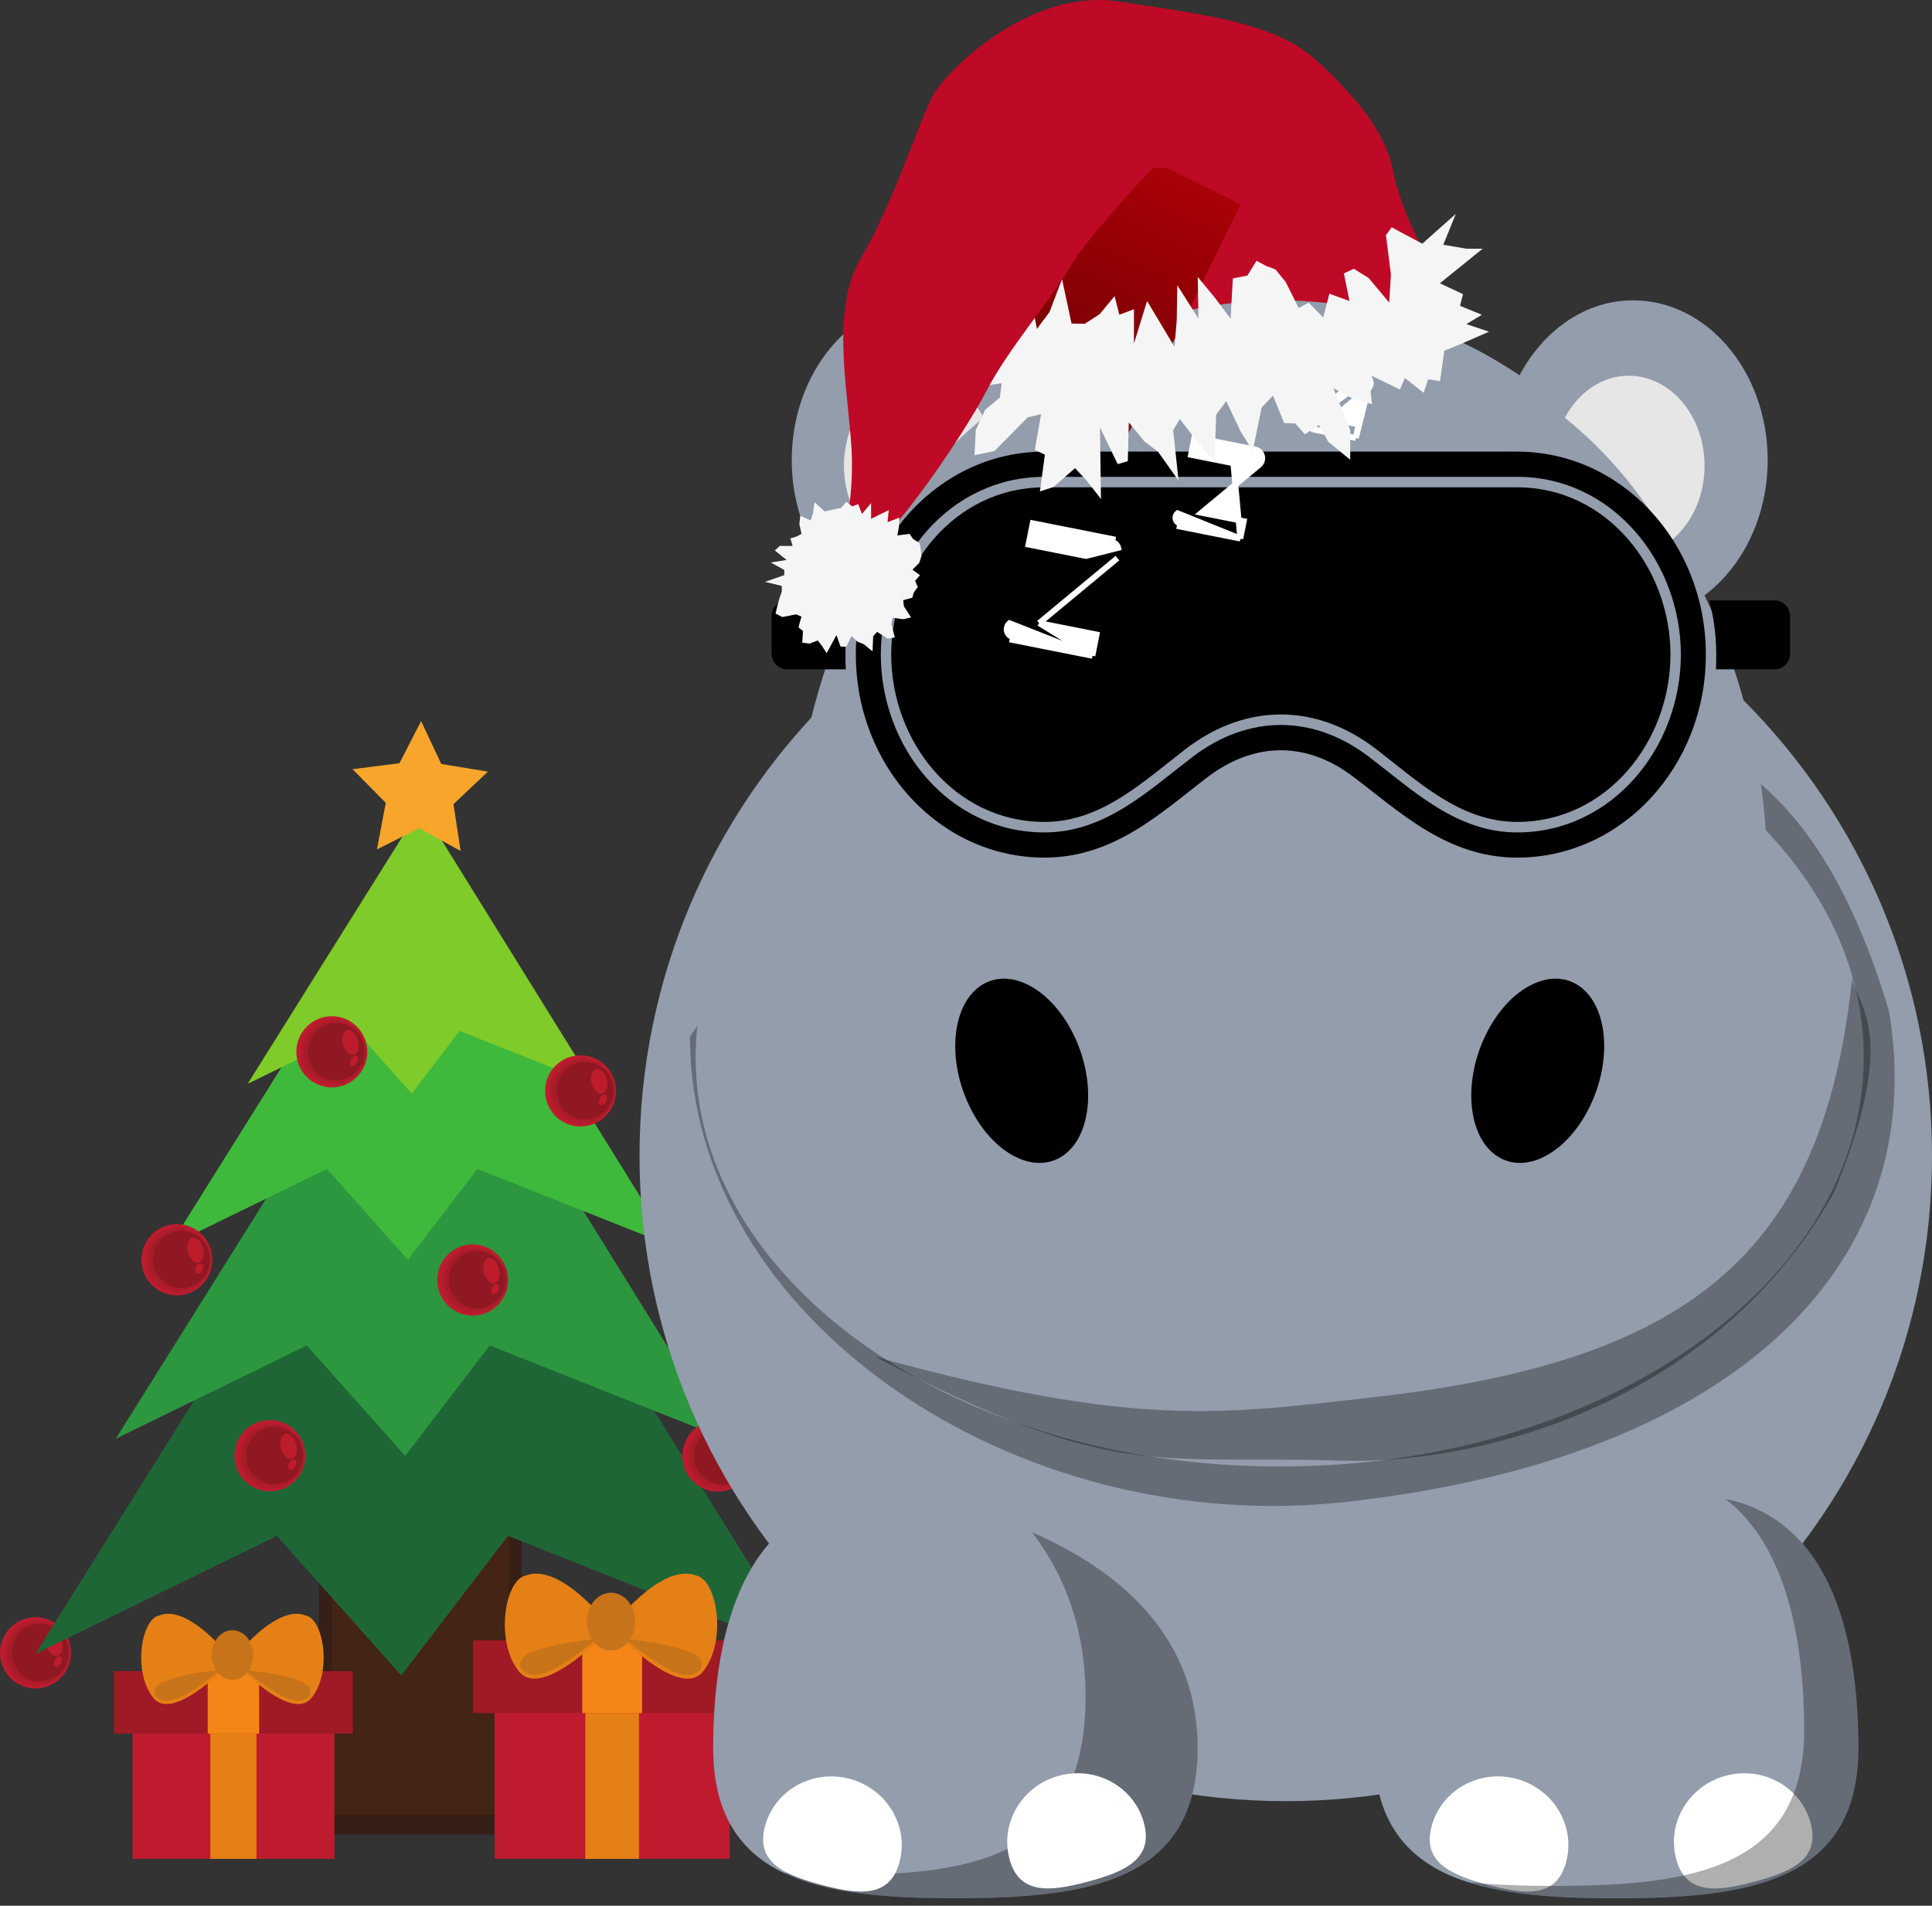 <svg width="75" height="74" viewBox="0 0 75 74" fill="none" xmlns="http://www.w3.org/2000/svg">
<rect x="0" y="0" width="75" height="74" fill="#333333" stroke="none"/>
<path d="M28.851 56.949C28.793 57.056 28.692 57.113 28.626 57.078C28.559 57.041 28.554 56.925 28.613 56.818C28.672 56.711 28.773 56.653 28.838 56.689C28.904 56.725 28.909 56.842 28.851 56.949Z" fill="#BD1C2D"/>
<path d="M32 64.179C32 64.942 31.382 65.561 30.622 65.561C29.861 65.561 29.243 64.942 29.243 64.179C29.243 63.416 29.861 62.797 30.622 62.797C31.382 62.797 32 63.416 32 64.179Z" fill="#BE1C2E"/>
<path d="M31.932 64.191C31.932 64.9 31.368 65.475 30.67 65.475C29.973 65.475 29.409 64.9 29.409 64.191C29.409 63.482 29.973 62.906 30.67 62.906C31.368 62.906 31.932 63.482 31.932 64.191Z" fill="#B21B2B"/>
<path d="M31.959 64.179C31.959 64.824 31.416 65.347 30.746 65.347C30.076 65.347 29.532 64.824 29.532 64.179C29.532 63.533 30.076 63.011 30.746 63.011C31.416 63.011 31.959 63.533 31.959 64.179Z" fill="#A71B28"/>
<path d="M31.895 64.17C31.895 64.784 31.402 65.282 30.795 65.282C30.188 65.282 29.696 64.784 29.696 64.17C29.696 63.557 30.188 63.059 30.795 63.059C31.402 63.059 31.895 63.557 31.895 64.17Z" fill="#8F1822"/>
<path d="M31.64 63.732C31.711 63.997 31.635 64.248 31.472 64.291C31.309 64.334 31.121 64.153 31.05 63.887C30.981 63.622 31.056 63.371 31.219 63.329C31.382 63.285 31.57 63.465 31.64 63.732Z" fill="#BD1C2D"/>
<path d="M31.608 64.596C31.549 64.702 31.448 64.76 31.382 64.723C31.317 64.687 31.311 64.571 31.37 64.464C31.428 64.357 31.529 64.299 31.595 64.335C31.661 64.371 31.667 64.487 31.608 64.596Z" fill="#BD1C2D"/>
<path d="M2.756 64.179C2.756 64.942 2.139 65.561 1.378 65.561C0.617 65.561 0 64.942 0 64.179C0 63.416 0.617 62.797 1.378 62.797C2.139 62.797 2.756 63.416 2.756 64.179Z" fill="#BE1C2E"/>
<path d="M2.689 64.191C2.689 64.9 2.124 65.475 1.427 65.475C0.73 65.475 0.164 64.9 0.164 64.191C0.164 63.482 0.73 62.906 1.427 62.906C2.124 62.906 2.689 63.482 2.689 64.191Z" fill="#B21B2B"/>
<path d="M2.715 64.179C2.715 64.824 2.172 65.347 1.502 65.347C0.831 65.347 0.288 64.824 0.288 64.179C0.288 63.533 0.831 63.011 1.502 63.011C2.172 63.011 2.715 63.533 2.715 64.179Z" fill="#A71B28"/>
<path d="M2.65 64.17C2.65 64.784 2.158 65.282 1.551 65.282C0.944 65.282 0.451 64.784 0.451 64.17C0.451 63.557 0.944 63.059 1.551 63.059C2.158 63.059 2.65 63.557 2.65 64.17Z" fill="#8F1822"/>
<path d="M2.396 63.732C2.466 63.997 2.391 64.248 2.228 64.291C2.065 64.334 1.877 64.153 1.807 63.887C1.737 63.622 1.812 63.371 1.975 63.329C2.138 63.285 2.327 63.465 2.396 63.732Z" fill="#BD1C2D"/>
<path d="M2.363 64.596C2.304 64.702 2.204 64.76 2.138 64.723C2.072 64.687 2.066 64.571 2.125 64.464C2.185 64.357 2.285 64.299 2.351 64.335C2.416 64.371 2.422 64.487 2.363 64.596Z" fill="#BD1C2D"/>
<path d="M12.377 71.228H20.25V57.685H12.377V71.228Z" fill="#351F16"/>
<path d="M12.871 57.685H19.756V56.928H12.871V57.685Z" fill="#B4A18E"/>
<path d="M12.871 70.471H19.756V57.685H12.871V70.471Z" fill="#432415"/>
<path d="M16.382 40.248L1.378 64.216L10.75 59.639L15.576 65.059L19.722 59.639L31.249 64.216L16.382 40.248Z" fill="#1F6636"/>
<path d="M16.368 36.898L4.494 55.866L11.911 52.243L15.73 56.533L19.011 52.243L28.133 55.866L16.368 36.898Z" fill="#2C973F"/>
<path d="M16.358 32.77L6.594 48.367L12.693 45.389L15.834 48.916L18.532 45.389L26.033 48.367L16.358 32.77Z" fill="#3FB93C"/>
<path d="M16.344 31.332L9.613 42.085L13.817 40.032L15.983 42.464L17.842 40.032L23.014 42.085L16.344 31.332Z" fill="#7ECB29"/>
<path d="M14.26 40.843C14.26 41.605 13.643 42.224 12.882 42.224C12.121 42.224 11.504 41.605 11.504 40.843C11.504 40.079 12.121 39.46 12.882 39.46C13.643 39.46 14.26 40.079 14.26 40.843Z" fill="#BE1C2E"/>
<path d="M14.193 40.855C14.193 41.565 13.628 42.139 12.931 42.139C12.233 42.139 11.668 41.565 11.668 40.855C11.668 40.145 12.233 39.57 12.931 39.57C13.628 39.57 14.193 40.145 14.193 40.855Z" fill="#B21B2B"/>
<path d="M14.22 40.843C14.22 41.487 13.676 42.011 13.006 42.011C12.336 42.011 11.793 41.487 11.793 40.843C11.793 40.197 12.336 39.675 13.006 39.675C13.676 39.675 14.22 40.197 14.22 40.843Z" fill="#A71B28"/>
<path d="M14.154 40.834C14.154 41.447 13.662 41.945 13.054 41.945C12.447 41.945 11.955 41.447 11.955 40.834C11.955 40.221 12.447 39.723 13.054 39.723C13.662 39.723 14.154 40.221 14.154 40.834Z" fill="#8F1822"/>
<path d="M13.901 40.395C13.971 40.661 13.895 40.912 13.732 40.954C13.569 40.997 13.381 40.817 13.311 40.551C13.241 40.285 13.316 40.035 13.479 39.992C13.642 39.949 13.831 40.129 13.901 40.395Z" fill="#BD1C2D"/>
<path d="M13.867 41.259C13.809 41.366 13.707 41.424 13.642 41.387C13.576 41.351 13.57 41.235 13.629 41.127C13.688 41.02 13.79 40.963 13.855 40.999C13.92 41.035 13.925 41.152 13.867 41.259Z" fill="#BD1C2D"/>
<path d="M23.916 42.359C23.916 43.123 23.299 43.742 22.537 43.742C21.776 43.742 21.16 43.123 21.16 42.359C21.16 41.596 21.776 40.977 22.537 40.977C23.299 40.977 23.916 41.596 23.916 42.359Z" fill="#BE1C2E"/>
<path d="M23.849 42.371C23.849 43.081 23.284 43.656 22.586 43.656C21.889 43.656 21.324 43.081 21.324 42.371C21.324 41.662 21.889 41.087 22.586 41.087C23.284 41.087 23.849 41.662 23.849 42.371Z" fill="#B21B2B"/>
<path d="M23.876 42.359C23.876 43.005 23.332 43.528 22.662 43.528C21.991 43.528 21.448 43.005 21.448 42.359C21.448 41.714 21.991 41.191 22.662 41.191C23.332 41.191 23.876 41.714 23.876 42.359Z" fill="#A71B28"/>
<path d="M23.81 42.351C23.81 42.965 23.318 43.462 22.71 43.462C22.103 43.462 21.61 42.965 21.61 42.351C21.61 41.737 22.103 41.24 22.71 41.24C23.318 41.24 23.81 41.737 23.81 42.351Z" fill="#8F1822"/>
<path d="M23.556 41.912C23.625 42.178 23.55 42.428 23.388 42.472C23.225 42.514 23.036 42.334 22.967 42.069C22.896 41.803 22.972 41.552 23.134 41.509C23.298 41.467 23.487 41.647 23.556 41.912Z" fill="#BD1C2D"/>
<path d="M23.522 42.776C23.464 42.883 23.363 42.941 23.297 42.904C23.231 42.868 23.226 42.752 23.285 42.644C23.344 42.537 23.445 42.48 23.511 42.516C23.576 42.552 23.581 42.669 23.522 42.776Z" fill="#BD1C2D"/>
<path d="M8.245 48.916C8.245 49.678 7.628 50.298 6.867 50.298C6.106 50.298 5.489 49.678 5.489 48.916C5.489 48.152 6.106 47.533 6.867 47.533C7.628 47.533 8.245 48.152 8.245 48.916Z" fill="#BE1C2E"/>
<path d="M8.178 48.927C8.178 49.637 7.613 50.212 6.916 50.212C6.218 50.212 5.654 49.637 5.654 48.927C5.654 48.219 6.218 47.643 6.916 47.643C7.613 47.643 8.178 48.219 8.178 48.927Z" fill="#B21B2B"/>
<path d="M8.204 48.916C8.204 49.561 7.661 50.084 6.991 50.084C6.321 50.084 5.777 49.561 5.777 48.916C5.777 48.27 6.321 47.747 6.991 47.747C7.661 47.747 8.204 48.27 8.204 48.916Z" fill="#A71B28"/>
<path d="M8.14 48.907C8.14 49.52 7.647 50.018 7.04 50.018C6.433 50.018 5.941 49.52 5.941 48.907C5.941 48.294 6.433 47.796 7.04 47.796C7.647 47.796 8.14 48.294 8.14 48.907Z" fill="#8F1822"/>
<path d="M7.886 48.469C7.955 48.734 7.88 48.984 7.717 49.027C7.555 49.071 7.366 48.891 7.295 48.624C7.226 48.359 7.301 48.108 7.464 48.065C7.627 48.022 7.816 48.203 7.886 48.469Z" fill="#BD1C2D"/>
<path d="M7.853 49.332C7.794 49.439 7.693 49.496 7.628 49.46C7.562 49.423 7.556 49.307 7.614 49.201C7.673 49.093 7.774 49.035 7.84 49.072C7.906 49.108 7.911 49.224 7.853 49.332Z" fill="#BD1C2D"/>
<path d="M29.244 56.533C29.244 57.297 28.627 57.916 27.866 57.916C27.105 57.916 26.488 57.297 26.488 56.533C26.488 55.77 27.105 55.151 27.866 55.151C28.627 55.151 29.244 55.77 29.244 56.533Z" fill="#BE1C2E"/>
<path d="M29.177 56.545C29.177 57.254 28.611 57.83 27.915 57.83C27.218 57.83 26.652 57.254 26.652 56.545C26.652 55.836 27.218 55.26 27.915 55.26C28.611 55.26 29.177 55.836 29.177 56.545Z" fill="#B21B2B"/>
<path d="M29.203 56.533C29.203 57.178 28.66 57.701 27.99 57.701C27.32 57.701 26.777 57.178 26.777 56.533C26.777 55.887 27.32 55.365 27.99 55.365C28.66 55.365 29.203 55.887 29.203 56.533Z" fill="#A71B28"/>
<path d="M29.139 56.525C29.139 57.139 28.646 57.635 28.039 57.635C27.432 57.635 26.939 57.139 26.939 56.525C26.939 55.911 27.432 55.414 28.039 55.414C28.646 55.414 29.139 55.911 29.139 56.525Z" fill="#8F1822"/>
<path d="M28.884 56.086C28.954 56.351 28.879 56.602 28.716 56.645C28.553 56.688 28.364 56.508 28.295 56.242C28.225 55.976 28.3 55.726 28.463 55.682C28.626 55.64 28.814 55.82 28.884 56.086Z" fill="#BD1C2D"/>
<path d="M11.855 56.525C11.855 57.288 11.238 57.907 10.477 57.907C9.716 57.907 9.099 57.288 9.099 56.525C9.099 55.761 9.716 55.142 10.477 55.142C11.238 55.142 11.855 55.761 11.855 56.525Z" fill="#BE1C2E"/>
<path d="M11.789 56.536C11.789 57.247 11.223 57.821 10.526 57.821C9.829 57.821 9.264 57.247 9.264 56.536C9.264 55.827 9.829 55.252 10.526 55.252C11.223 55.252 11.789 55.827 11.789 56.536Z" fill="#B21B2B"/>
<path d="M11.815 56.525C11.815 57.17 11.272 57.693 10.602 57.693C9.931 57.693 9.389 57.17 9.389 56.525C9.389 55.879 9.931 55.356 10.602 55.356C11.272 55.356 11.815 55.879 11.815 56.525Z" fill="#A71B28"/>
<path d="M11.749 56.517C11.749 57.13 11.258 57.627 10.65 57.627C10.043 57.627 9.551 57.13 9.551 56.517C9.551 55.903 10.043 55.405 10.65 55.405C11.258 55.405 11.749 55.903 11.749 56.517Z" fill="#8F1822"/>
<path d="M11.496 56.078C11.566 56.343 11.491 56.594 11.328 56.636C11.165 56.68 10.976 56.499 10.906 56.234C10.837 55.968 10.912 55.718 11.075 55.675C11.237 55.632 11.426 55.812 11.496 56.078Z" fill="#BD1C2D"/>
<path d="M11.463 56.941C11.404 57.049 11.303 57.106 11.238 57.069C11.172 57.033 11.166 56.917 11.225 56.81C11.283 56.703 11.385 56.645 11.45 56.681C11.516 56.718 11.522 56.834 11.463 56.941Z" fill="#BD1C2D"/>
<path d="M19.729 49.703C19.729 50.467 19.112 51.085 18.351 51.085C17.589 51.085 16.973 50.467 16.973 49.703C16.973 48.94 17.589 48.321 18.351 48.321C19.112 48.321 19.729 48.94 19.729 49.703Z" fill="#BE1C2E"/>
<path d="M19.662 49.716C19.662 50.425 19.096 51 18.4 51C17.703 51 17.137 50.425 17.137 49.716C17.137 49.007 17.703 48.431 18.4 48.431C19.096 48.431 19.662 49.007 19.662 49.716Z" fill="#B21B2B"/>
<path d="M19.688 49.704C19.688 50.349 19.145 50.872 18.474 50.872C17.805 50.872 17.261 50.349 17.261 49.704C17.261 49.058 17.805 48.535 18.474 48.535C19.145 48.535 19.688 49.058 19.688 49.704Z" fill="#A71B28"/>
<path d="M19.623 49.696C19.623 50.309 19.131 50.807 18.524 50.807C17.916 50.807 17.424 50.309 17.424 49.696C17.424 49.082 17.916 48.584 18.524 48.584C19.131 48.584 19.623 49.082 19.623 49.696Z" fill="#8F1822"/>
<path d="M19.369 49.257C19.439 49.523 19.364 49.773 19.201 49.815C19.038 49.859 18.849 49.678 18.779 49.412C18.71 49.147 18.785 48.896 18.948 48.854C19.111 48.811 19.299 48.991 19.369 49.257Z" fill="#BD1C2D"/>
<path d="M19.337 50.12C19.278 50.227 19.177 50.285 19.111 50.248C19.046 50.212 19.04 50.095 19.099 49.989C19.157 49.881 19.258 49.824 19.324 49.86C19.39 49.896 19.395 50.013 19.337 50.12Z" fill="#BD1C2D"/>
<path d="M14.633 32.983L14.976 31.175L13.685 29.867L15.506 29.636L16.348 28L17.13 29.665L18.941 29.963L17.604 31.224L17.881 33.043L16.272 32.157L14.633 32.983Z" fill="#F7A62B"/>
<path d="M28.326 72.179H19.202V65.874H28.326V72.179Z" fill="#BE1C2E"/>
<path d="M29.162 66.52H18.367V63.696H29.162V66.52Z" fill="#9F1A25"/>
<path d="M24.926 66.52H22.603V63.696H24.926V66.52Z" fill="#F48517"/>
<path d="M24.805 72.179H22.723V66.52H24.805V72.179Z" fill="#E58016"/>
<path d="M23.719 63.205C23.719 63.205 26.346 66.061 27.29 64.907C28.234 63.755 27.843 61.339 27.033 61.181C25.653 60.633 23.719 63.205 23.719 63.205Z" fill="#E58016"/>
<path d="M24.283 63.642C24.283 63.642 25.949 65.064 26.659 65.037C27.369 65.011 27.405 64.436 26.926 64.226C26.142 63.811 24.283 63.642 24.283 63.642Z" fill="#C7731A"/>
<path d="M23.719 63.205C23.719 63.205 21.093 66.061 20.149 64.907C19.205 63.755 19.595 61.339 20.405 61.181C21.786 60.633 23.719 63.205 23.719 63.205Z" fill="#E58016"/>
<path d="M23.155 63.642C23.155 63.642 21.49 65.064 20.78 65.037C20.07 65.011 20.034 64.436 20.513 64.226C21.297 63.811 23.155 63.642 23.155 63.642Z" fill="#C7731A"/>
<path d="M24.657 62.966C24.657 63.585 24.237 64.087 23.72 64.087C23.202 64.087 22.782 63.585 22.782 62.966C22.782 62.347 23.202 61.846 23.72 61.846C24.237 61.846 24.657 62.347 24.657 62.966Z" fill="#C7731A"/>
<path d="M12.98 72.179H5.143V66.762H12.98V72.179Z" fill="#BE1C2E"/>
<path d="M13.698 67.317H4.424V64.891H13.698V67.317Z" fill="#9F1A25"/>
<path d="M10.059 67.317H8.063V64.891H10.059V67.317Z" fill="#F48517"/>
<path d="M9.956 72.179H8.166V67.317H9.956V72.179Z" fill="#E58016"/>
<path d="M9.023 64.468C9.023 64.468 11.279 66.922 12.091 65.932C12.901 64.941 12.566 62.866 11.87 62.73C10.684 62.26 9.023 64.468 9.023 64.468Z" fill="#E58016"/>
<path d="M9.508 64.845C9.508 64.845 10.938 66.066 11.549 66.043C12.159 66.02 12.189 65.526 11.778 65.345C11.104 64.99 9.508 64.845 9.508 64.845Z" fill="#C7731A"/>
<path d="M9.023 64.468C9.023 64.468 6.766 66.922 5.955 65.932C5.145 64.941 5.48 62.866 6.176 62.73C7.362 62.26 9.023 64.468 9.023 64.468Z" fill="#E58016"/>
<path d="M8.538 64.845C8.538 64.845 7.107 66.066 6.497 66.043C5.887 66.02 5.856 65.526 6.268 65.345C6.942 64.99 8.538 64.845 8.538 64.845Z" fill="#C7731A"/>
<path d="M9.829 64.265C9.829 64.796 9.468 65.227 9.023 65.227C8.577 65.227 8.217 64.796 8.217 64.265C8.217 63.732 8.577 63.302 9.023 63.302C9.468 63.302 9.829 63.732 9.829 64.265Z" fill="#C7731A"/>
<path d="M52.371 3.638C52.371 3.638 53.766 4.981 54.078 6.642C54.388 8.3 55.577 10.286 55.811 10.909C56.041 11.537 53.059 13.982 48.125 14.62C43.188 15.257 39.024 14.377 38.297 13.283C37.571 12.194 38.83 7.465 40.06 5.603C41.284 3.742 48.798 1.852 52.371 3.638Z" fill="#BE0A26"/>
<path d="M75 44.882C75.005 58.719 63.772 69.939 49.913 69.939C36.054 69.939 24.821 58.719 24.826 44.882C24.822 31.045 36.054 19.826 49.913 19.826C63.772 19.826 75.005 31.045 75 44.882Z" fill="#939DAC"/>
<path d="M27.686 67.864C27.684 73.05 31.895 73.711 37.089 73.711C42.284 73.711 46.494 73.05 46.492 67.864C46.494 62.677 42.106 59.815 37.089 58.472C29.285 56.384 27.685 62.678 27.686 67.864Z" fill="#939DAC"/>
<path d="M40.065 59.5C41.352 61.183 42.141 63.286 42.141 65.882C42.142 72.016 37.93 72.799 32.737 72.799C31.933 72.799 31.155 72.775 30.411 72.72C32.114 73.546 34.476 73.714 37.088 73.714C42.282 73.714 46.494 73.048 46.492 67.861C46.494 63.739 43.721 61.09 40.065 59.5Z" fill="#010101" fill-opacity="0.314"/>
<path d="M44.408 70.789C44.785 72.19 43.664 72.681 42.222 73.067C40.78 73.453 39.564 73.587 39.188 72.186C38.812 70.785 39.675 69.336 41.117 68.95C42.56 68.564 44.033 69.388 44.408 70.789Z" fill="white"/>
<path d="M34.918 72.308C34.542 73.709 33.326 73.575 31.884 73.189C30.441 72.804 29.321 72.312 29.697 70.91C30.073 69.51 31.547 68.686 32.988 69.072C34.43 69.458 35.294 70.907 34.918 72.308Z" fill="white"/>
<path d="M72.142 67.864C72.143 73.05 67.934 73.711 62.739 73.711C57.545 73.711 53.334 73.05 53.336 67.864C53.334 62.677 57.722 59.815 62.739 58.472C70.545 56.384 72.143 62.678 72.142 67.864Z" fill="#939DAC"/>
<path d="M70.289 70.789C70.666 72.19 69.545 72.681 68.103 73.067C66.661 73.453 65.445 73.587 65.069 72.186C64.693 70.785 65.556 69.336 66.998 68.95C68.44 68.565 69.913 69.388 70.289 70.789Z" fill="white"/>
<path d="M60.796 72.308C60.42 73.709 59.204 73.575 57.762 73.189C56.32 72.804 55.2 72.312 55.576 70.91C55.953 69.51 57.425 68.686 58.867 69.072C60.309 69.458 61.173 70.907 60.796 72.308Z" fill="white"/>
<path d="M66.981 58.202C69.4 60.066 70.038 63.843 70.038 67.177C70.039 72.544 65.685 73.23 60.311 73.23C59.145 73.23 58.033 73.192 56.998 73.087C58.585 73.594 60.575 73.709 62.737 73.709C67.931 73.709 72.143 73.049 72.142 67.863C72.143 63.8 71.16 59.061 66.981 58.202Z" fill="#010101" fill-opacity="0.314"/>
<path d="M73.333 39.28C74.936 48.884 67.667 56.59 52.281 58.317C39.379 59.765 26.779 51.184 26.784 40.251C34.113 29.122 54.715 16.535 54.83 27.468C54.878 32.171 67.838 20.7 73.335 39.28H73.333Z" fill="#010101" fill-opacity="0.314"/>
<path d="M68.549 32.24C68.311 28.945 67.473 25.853 66.169 23.116C67.638 22.018 68.621 20.074 68.621 17.863C68.621 14.44 66.281 11.662 63.401 11.662C61.539 11.662 59.912 12.829 58.988 14.574C56.237 12.723 53.06 11.662 49.674 11.662C46.289 11.662 43.119 12.724 40.368 14.574C39.444 12.829 37.816 11.662 35.954 11.662C33.074 11.662 30.736 14.44 30.736 17.863C30.736 20.078 31.715 22.019 33.187 23.116C31.883 25.853 31.046 28.945 30.808 32.24C28.406 34.762 27.004 37.792 27.004 41.052C27.004 49.83 37.156 56.945 49.678 56.945C62.2 56.945 72.351 49.83 72.351 41.052C72.351 37.792 70.951 34.762 68.549 32.24Z" fill="#939DAC"/>
<path d="M61.717 42.965C60.834 44.787 59.21 45.642 58.093 44.875C56.976 44.109 56.788 42.012 57.672 40.191C58.556 38.371 60.18 37.516 61.297 38.282C62.413 39.049 62.602 41.146 61.717 42.965Z" fill="#010101"/>
<path d="M37.64 42.965C38.524 44.787 40.147 45.642 41.264 44.875C42.382 44.109 42.569 42.012 41.684 40.191C40.801 38.371 39.177 37.516 38.061 38.282C36.944 39.049 36.755 41.146 37.64 42.965Z" fill="#010101"/>
<path d="M63.229 14.589C62.182 14.589 61.268 15.244 60.746 16.223C62.347 17.504 63.725 19.14 64.802 21.042C65.624 20.423 66.171 19.327 66.171 18.086C66.171 16.156 64.852 14.589 63.229 14.589Z" fill="#E6E6E6"/>
<path d="M35.705 14.589C36.752 14.589 37.666 15.244 38.188 16.223C36.587 17.504 35.209 19.14 34.132 21.042C33.31 20.423 32.762 19.327 32.762 18.086C32.762 16.156 34.081 14.589 35.705 14.589Z" fill="#E6E6E6"/>
<path d="M71.902 37.964C70.773 48.845 65.414 52.913 53.122 54.277C47.625 54.887 44.114 55.497 33.96 52.676C43.274 57.555 44.725 56.487 52.053 56.716C57.664 56.892 66.71 54.353 71.215 46.273C73.734 40.099 72.126 39.158 71.902 37.964Z" fill="#010101" fill-opacity="0.314"/>
<path d="M58.9 32.323C56.545 32.323 54.89 30.719 53.127 29.374C50.973 27.743 48.471 27.743 46.318 29.374C44.555 30.719 42.899 32.323 40.544 32.323C36.844 32.323 34.193 29.02 34.193 25.419C34.193 21.818 36.844 18.515 40.544 18.515C46.654 18.515 52.777 18.515 58.9 18.515C62.587 18.515 65.251 21.818 65.251 25.419C65.251 29.02 62.587 32.323 58.9 32.323ZM58.9 17.537C52.777 17.537 46.654 17.537 40.544 17.537C36.494 17.537 33.224 21.07 33.224 25.419C33.224 29.768 36.494 33.301 40.544 33.301C43.263 33.301 45.093 31.535 46.896 30.162C48.713 28.79 50.732 28.79 52.535 30.162C54.351 31.535 56.182 33.301 58.9 33.301C62.951 33.301 66.221 29.768 66.221 25.419C66.221 21.07 62.951 17.537 58.9 17.537Z" fill="black"/>
<path d="M30.559 23.313C30.223 23.313 29.954 23.584 29.954 23.924V25.379C29.954 25.719 30.223 25.99 30.559 25.99H32.834C32.82 25.8 32.82 25.61 32.82 25.419C32.82 24.685 32.914 23.978 33.076 23.313H30.559Z" fill="black"/>
<path d="M58.9 18.923C52.777 18.923 46.654 18.923 40.544 18.923C37.059 18.923 34.597 22.049 34.597 25.419C34.597 28.79 37.059 31.915 40.544 31.915C42.778 31.915 44.406 30.325 46.075 29.047C48.376 27.308 51.068 27.308 53.369 29.047C55.038 30.325 56.666 31.915 58.9 31.915C62.372 31.915 64.847 28.79 64.847 25.419C64.847 22.049 62.372 18.923 58.9 18.923Z" fill="black"/>
<path d="M68.885 23.313H66.355C66.53 23.978 66.624 24.685 66.624 25.419C66.624 25.61 66.624 25.8 66.611 25.99H68.885C69.221 25.99 69.491 25.719 69.491 25.379V23.924C69.491 23.584 69.221 23.313 68.885 23.313Z" fill="black"/>
<path d="M42.406 25.464L42.294 25.442L39.305 24.849C39.305 24.849 39.305 24.849 39.305 24.849L39.305 24.849L39.327 24.737C39.21 24.714 39.118 24.626 39.089 24.511C39.06 24.396 39.099 24.276 39.191 24.199L42.406 25.464ZM42.406 25.464L42.428 25.352L42.548 24.75L42.57 24.639L42.458 24.616L40.337 24.195M42.406 25.464L40.337 24.195M40.337 24.195L43.379 21.672L40.337 24.195ZM40.038 21.167L42.16 21.588L43.408 21.272C43.378 21.157 43.285 21.069 43.17 21.046L43.192 20.934L43.192 20.934C43.192 20.934 43.192 20.934 43.192 20.934L40.203 20.341L40.092 20.319L40.069 20.43L39.949 21.033L39.926 21.145L40.038 21.167Z" fill="white" stroke="white" stroke-width="0.228"/>
<path d="M48.149 20.912L48.037 20.89L45.796 20.445L45.796 20.445L45.818 20.333C45.73 20.315 45.661 20.25 45.639 20.164C45.617 20.078 45.647 19.987 45.715 19.93L48.149 20.912ZM48.149 20.912L48.171 20.8L48.261 20.349L48.283 20.237L48.171 20.215L46.639 19.91L48.875 18.055L48.875 18.055C48.976 17.971 49.022 17.835 48.988 17.706C48.955 17.578 48.852 17.479 48.721 17.453C48.721 17.453 48.721 17.453 48.721 17.453L46.48 17.008L46.368 16.986L46.346 17.098L46.256 17.549L46.234 17.661L46.346 17.683L47.878 17.988L48.149 20.912Z" fill="white" stroke="white" stroke-width="0.228"/>
<path d="M52.635 17.006L52.523 16.984L51.029 16.688L51.028 16.687C50.927 16.667 50.848 16.59 50.822 16.491M52.635 17.006L53.114 15.086C53.193 15.021 53.228 14.915 53.202 14.814L53.091 14.843M52.635 17.006L52.657 16.894L52.717 16.593L52.739 16.481L52.627 16.459L51.685 16.272L53.114 15.087L52.635 17.006ZM50.822 16.491C50.795 16.39 50.832 16.285 50.909 16.22L50.91 16.219L50.91 16.219L52.339 15.033L51.396 14.846L51.284 14.824L51.306 14.712L51.366 14.411L51.389 14.299L51.5 14.321L52.995 14.618L52.995 14.618C53.095 14.639 53.177 14.714 53.202 14.816L53.091 14.843M50.822 16.491C50.822 16.491 50.822 16.491 50.822 16.491L50.932 16.462L50.822 16.491C50.822 16.491 50.822 16.491 50.822 16.491ZM53.091 14.843C53.077 14.785 53.031 14.742 52.972 14.73L53.041 14.999C53.087 14.961 53.106 14.9 53.091 14.843Z" fill="white" stroke="white" stroke-width="0.228"/>
<path d="M40 12.802L42.812 14.185L41.888 16.071L39.076 14.688L40 12.802Z" fill="url(#paint0_linear_178:4636)"/>
<path d="M40.056 3.945L48.164 7.932L43.687 17.066L35.58 13.079L40.056 3.945Z" fill="url(#paint1_linear_178:4636)"/>
<path d="M55.214 9.463L56.514 8.305L56.027 9.505L56.943 9.659H57.554L55.895 11L56.793 11.421L56.679 11.876L57.526 12.222L56.925 12.585L57.804 12.879L56.721 13.353L56.066 13.623L55.9 14.804L55.444 14.729L55.263 15.251L54.536 14.677L54.347 15.125L53.264 14.6L53.187 15.045L53.264 15.696L52.541 15.493L51.762 15.071L52.415 16.699V17.852L51.564 17.155L51.195 16.504L50.655 16.868L50.281 16.439L49.853 16.43L49.417 15.363L48.976 15.828L48.63 17.51L48.166 16.764L47.603 15.576L47.211 16.099L47.152 17.902L46.811 17.569L45.8 16.275L45.542 16.703L45.751 18.663L44.961 17.547L44.43 17.143L43.821 16.404L43.782 17.907L43.388 18.022L42.701 16.598L42.74 19.378L42.188 18.668L41.734 18.179L40.893 18.911L40.369 19.082L40.562 17.654L40.17 17.469L40.415 16.079L39.894 16.207L38.604 17.516L37.83 17.676L37.879 16.694L38.243 15.915L38.816 15.435L38.885 14.881L36.633 15.205L38.955 13.758L38.718 13.309L38.71 13.268L38.475 12.481L38.772 12.981L39.032 13.256L39.486 12.086L39.98 11.349L40.253 12.771L40.745 12.113L41.228 10.837L41.597 12.564L42.11 12.573L42.686 12.202L43.269 11.497L43.452 12.222L44.02 12.007V13.339L44.53 11.689L45.594 13.468L45.681 12.429L45.702 11.075L46.525 12.372L46.496 10.752L47.149 11.546L47.771 12.372L47.859 10.812L48.426 10.7L48.777 10.128L49.141 10.322L49.515 10.463L49.915 10.955L50.413 11.959L50.807 11.751L51.365 12.331L51.607 11.406L52.387 11.689L52.17 10.615L52.557 10.437L53.132 10.796L53.929 11.751L53.996 10.659L53.803 9.132L54.025 8.826L55.214 9.463Z" fill="#F5F5F5"/>
<path d="M44.75 6.521C44.75 6.521 42.176 9.246 41.52 10.394C40.869 11.54 39.108 13.588 38.278 15.21C37.446 16.83 33.987 22.027 33.036 21.675C32.523 21.18 33.116 20.008 33.071 17.831C33.028 15.653 32.164 12.166 33.393 10.078C34.632 7.99 35.726 4.613 36.212 3.712C36.696 2.812 39.914 -0.469 43.419 0.057C46.917 0.586 49.422 0.899 51 2.255C52.578 3.613 53.448 5.052 53.448 5.052C53.448 5.052 49.069 6.504 44.75 6.521Z" fill="#BE0A26"/>
<path d="M35.713 22.333L35.526 22.553L35.629 22.794L35.477 22.998L35.414 23.213L35.064 23.303L35.089 23.543L35.369 23.976L35.053 24.043L34.651 23.987L34.599 24.226L34.737 24.751L34.464 24.797L34.047 24.536L33.896 24.708L33.873 25.293L33.535 25.016L33.286 24.915L33.053 24.699L32.858 25.11L32.63 25.107L32.471 24.66L32.09 25.363L31.914 25.087L31.746 24.871L31.419 24.992L31.144 24.954L31.172 24.504L30.996 24.357L31.112 23.941L30.905 23.855L30.372 23.96L30.106 23.825L30.181 23.51L30.26 23.227L30.349 22.968V22.752L29.699 22.593L30.446 22.333L30.448 22.132L29.921 21.841L30.538 21.744L30.078 21.374L30.276 21.197L30.77 21.201L30.682 20.907L30.932 20.83L31.116 20.727L31.03 20.344L31.069 20.027L31.471 20.209L31.561 19.931L31.619 19.5L32.011 19.857L32.221 19.814L32.43 19.766L32.641 19.727L32.858 19.486L33.08 19.662L33.318 19.575L33.46 19.957L33.815 19.539V20.146L34.115 19.997L34.502 19.81L34.453 20.279L34.913 20.099L34.898 20.451L34.836 20.79L35.309 20.729L35.446 20.93L35.698 21.086L35.743 21.341L35.771 21.592L35.683 21.861L35.419 22.12L35.713 22.333Z" fill="#F5F5F5"/>
<defs>
<linearGradient id="paint0_linear_178:4636" x1="41.346" y1="13.464" x2="40.419" y2="15.348" gradientUnits="userSpaceOnUse">
<stop stop-color="#A6141D"/>
<stop offset="0.031" stop-color="#A6141D"/>
<stop offset="0.062" stop-color="#A5141D"/>
<stop offset="0.094" stop-color="#A5141D"/>
<stop offset="0.125" stop-color="#A4141D"/>
<stop offset="0.156" stop-color="#A4141D"/>
<stop offset="0.188" stop-color="#A3141C"/>
<stop offset="0.219" stop-color="#A3141C"/>
<stop offset="0.25" stop-color="#A2131C"/>
<stop offset="0.375" stop-color="#A2131C"/>
<stop offset="0.5" stop-color="#A1131C"/>
<stop offset="1" stop-color="#A1131C"/>
</linearGradient>
<linearGradient id="paint1_linear_178:4636" x1="44.855" y1="6.304" x2="40.365" y2="15.433" gradientUnits="userSpaceOnUse">
<stop stop-color="#A80106"/>
<stop offset="0.031" stop-color="#A80106"/>
<stop offset="0.047" stop-color="#A70106"/>
<stop offset="0.055" stop-color="#A60106"/>
<stop offset="0.062" stop-color="#A50106"/>
<stop offset="0.078" stop-color="#A50106"/>
<stop offset="0.086" stop-color="#A50106"/>
<stop offset="0.094" stop-color="#A40106"/>
<stop offset="0.102" stop-color="#A40106"/>
<stop offset="0.105" stop-color="#A30106"/>
<stop offset="0.109" stop-color="#A20106"/>
<stop offset="0.125" stop-color="#A20106"/>
<stop offset="0.129" stop-color="#A10106"/>
<stop offset="0.133" stop-color="#A10106"/>
<stop offset="0.141" stop-color="#A10106"/>
<stop offset="0.156" stop-color="#A00106"/>
<stop offset="0.172" stop-color="#9F0106"/>
<stop offset="0.18" stop-color="#9F0106"/>
<stop offset="0.188" stop-color="#9E0106"/>
<stop offset="0.195" stop-color="#9E0106"/>
<stop offset="0.199" stop-color="#9D0106"/>
<stop offset="0.203" stop-color="#9C0106"/>
<stop offset="0.219" stop-color="#9C0106"/>
<stop offset="0.234" stop-color="#9C0106"/>
<stop offset="0.238" stop-color="#9B0106"/>
<stop offset="0.242" stop-color="#9A0106"/>
<stop offset="0.25" stop-color="#9A0106"/>
<stop offset="0.266" stop-color="#9A0106"/>
<stop offset="0.281" stop-color="#990106"/>
<stop offset="0.289" stop-color="#990106"/>
<stop offset="0.297" stop-color="#980105"/>
<stop offset="0.312" stop-color="#970105"/>
<stop offset="0.328" stop-color="#970105"/>
<stop offset="0.336" stop-color="#960105"/>
<stop offset="0.344" stop-color="#950105"/>
<stop offset="0.359" stop-color="#950105"/>
<stop offset="0.375" stop-color="#940105"/>
<stop offset="0.383" stop-color="#940105"/>
<stop offset="0.391" stop-color="#930105"/>
<stop offset="0.406" stop-color="#920105"/>
<stop offset="0.422" stop-color="#910105"/>
<stop offset="0.43" stop-color="#900105"/>
<stop offset="0.438" stop-color="#900105"/>
<stop offset="0.453" stop-color="#8F0105"/>
<stop offset="0.469" stop-color="#8E0105"/>
<stop offset="0.484" stop-color="#8E0105"/>
<stop offset="0.488" stop-color="#8D0105"/>
<stop offset="0.492" stop-color="#8C0105"/>
<stop offset="0.5" stop-color="#8C0105"/>
<stop offset="0.508" stop-color="#8C0105"/>
<stop offset="0.516" stop-color="#8B0105"/>
<stop offset="0.531" stop-color="#8A0105"/>
<stop offset="0.547" stop-color="#8A0105"/>
<stop offset="0.562" stop-color="#890105"/>
<stop offset="0.578" stop-color="#880105"/>
<stop offset="0.594" stop-color="#880105"/>
<stop offset="0.602" stop-color="#870105"/>
<stop offset="0.609" stop-color="#860105"/>
<stop offset="0.625" stop-color="#850105"/>
<stop offset="0.641" stop-color="#850105"/>
<stop offset="0.648" stop-color="#840105"/>
<stop offset="0.656" stop-color="#840105"/>
<stop offset="0.66" stop-color="#830105"/>
<stop offset="0.664" stop-color="#820105"/>
<stop offset="0.672" stop-color="#820105"/>
<stop offset="0.68" stop-color="#820105"/>
<stop offset="0.688" stop-color="#820104"/>
<stop offset="0.695" stop-color="#820104"/>
<stop offset="0.699" stop-color="#810104"/>
<stop offset="0.703" stop-color="#800104"/>
<stop offset="0.719" stop-color="#7F0104"/>
<stop offset="0.734" stop-color="#7F0104"/>
<stop offset="0.742" stop-color="#7E0104"/>
<stop offset="0.75" stop-color="#7E0104"/>
<stop offset="0.758" stop-color="#7D0104"/>
<stop offset="0.766" stop-color="#7C0104"/>
<stop offset="0.781" stop-color="#7C0104"/>
<stop offset="0.789" stop-color="#7C0104"/>
<stop offset="0.797" stop-color="#7B0104"/>
<stop offset="0.805" stop-color="#7B0104"/>
<stop offset="0.812" stop-color="#7A0104"/>
<stop offset="0.844" stop-color="#790104"/>
<stop offset="0.875" stop-color="#790104"/>
<stop offset="1" stop-color="#780104"/>
</linearGradient>
</defs>
</svg>
